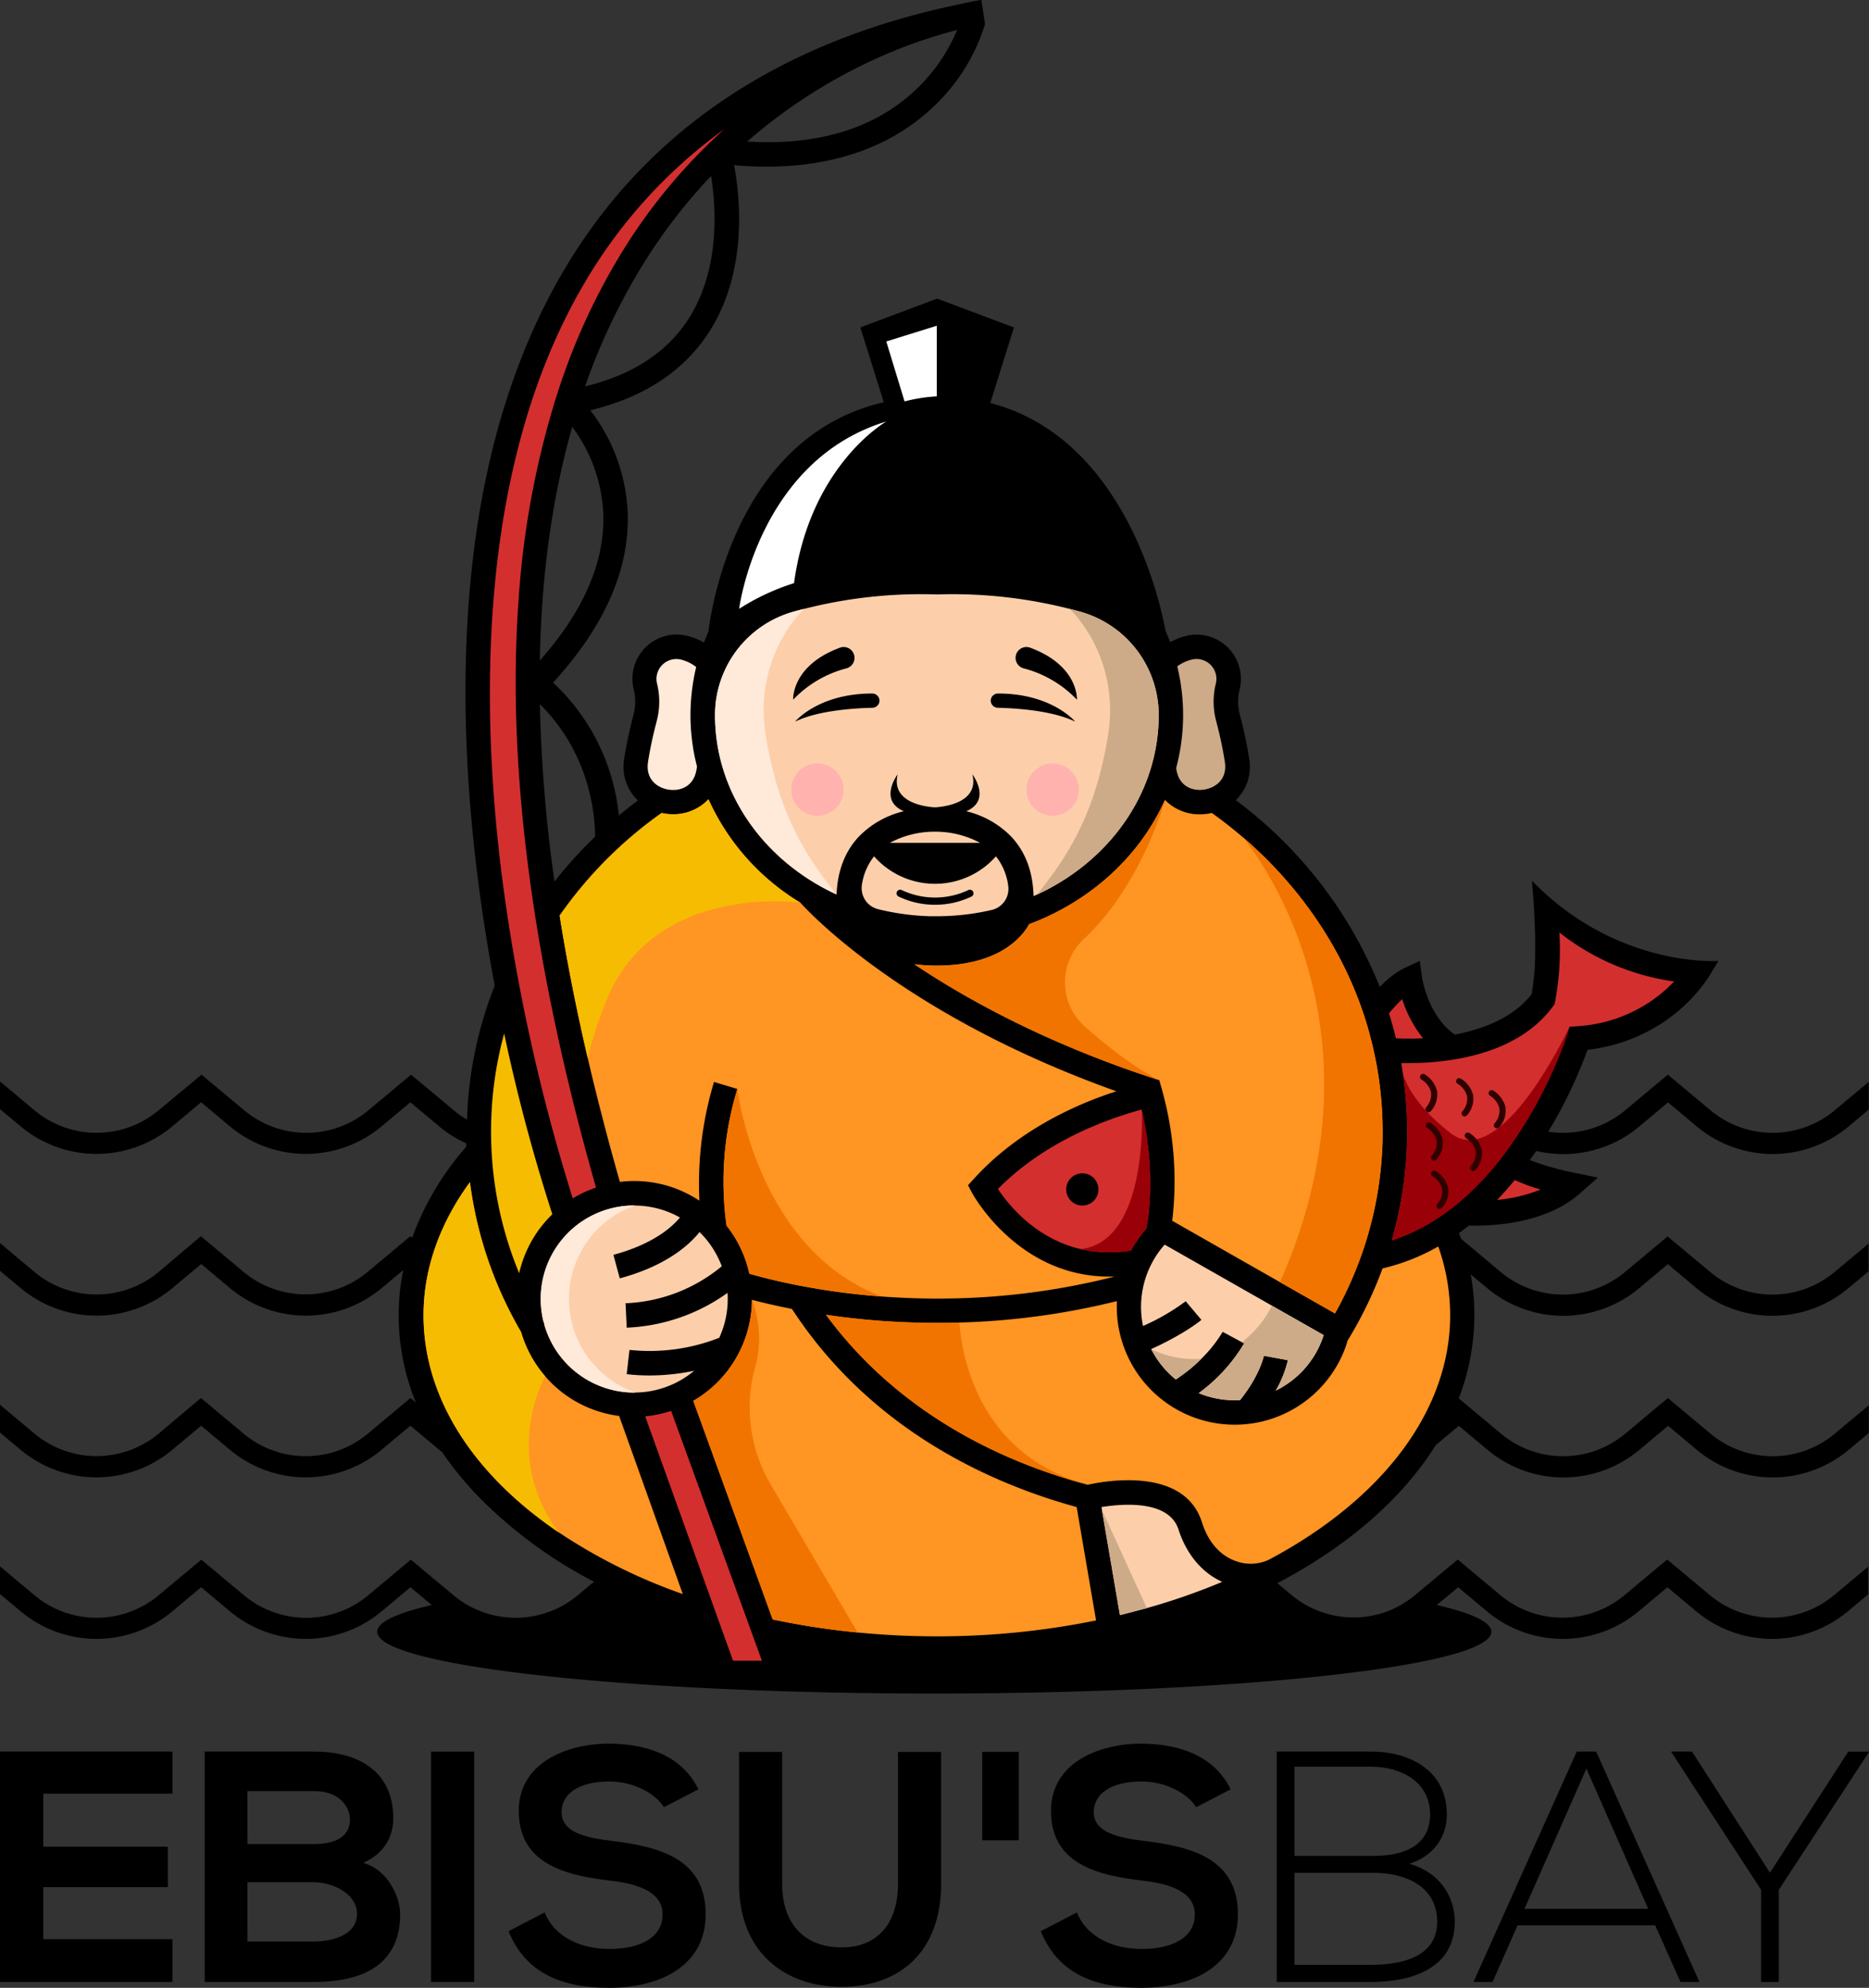<svg xmlns="http://www.w3.org/2000/svg" viewBox="0 0 518 550.91"><rect x="0" y="0" width="518" height="550.91" fill="#333333" stroke="none"/><defs><style>.cls-1{fill:#d32f2f;}.cls-2{fill:#cdab89;}.cls-3{fill:#ff9522;}.cls-4{fill:#fccfaa;}.cls-5{fill:#ffe9d9;}.cls-6{fill:#f6bc01;}.cls-7{fill:#fff;}.cls-8{fill:#f17400;}.cls-9{fill:#c97f1e;}.cls-10{fill:#9a0007;}.cls-11{fill:#2e0000;}.cls-12{fill:#ffb2ae;}</style></defs><g id="Layer_2" data-name="Layer 2"><g id="Logo_1"><path d="M47.79,549.27H0V485.42H47.79V497.1H12v14.68H46.52V523H12v14.41H47.79Z"/><path d="M109,503.94c0,4.92-2.37,9.67-8.3,12.31,7.48,2.28,10.21,10.22,10.21,14.23,0,14.23-10.67,18.79-23.89,18.79H56.73V485.42H87C99.59,485.42,109,491.08,109,503.94Zm-40.41,7.11H87c7.57,0,10-3.19,10-6.84,0-2.92-2.37-7.84-10-7.84H68.58Zm0,27H87c4.92,0,11.94-1.64,11.94-7.66,0-5.75-7-8.76-11.94-8.76H68.58Z"/><path d="M119.47,549.27V485.42h11.95v63.85Z"/><path d="M184,500.84c-2.19-3.65-8.21-7.12-15.14-7.12-8.94,0-13.22,3.74-13.22,8.49,0,5.56,6.56,7.11,14.22,8,13.32,1.64,25.72,5.11,25.72,20.34,0,14.23-12.58,20.34-26.81,20.34-13,0-23.08-4-27.82-15.69l10-5.2c2.83,7,10.22,10.13,18,10.13,7.57,0,14.68-2.65,14.68-9.58,0-6-6.29-8.48-14.77-9.39-13-1.55-25.08-5-25.08-19.34,0-13.13,13-18.51,24.71-18.6,9.95,0,20.25,2.82,25.09,12.67Z"/><path d="M260.83,485.52v36.57c0,18.88-11.58,28.54-27.63,28.54-15.33,0-28.37-9.3-28.37-28.54V485.52h11.95v36.57c0,11.49,6.57,17.6,16.51,17.6s15.59-6.66,15.59-17.6V485.52Z"/><path d="M282.35,485.52V510H272.23V485.52Z"/><path d="M331.51,500.84c-2.19-3.65-8.21-7.12-15.14-7.12-8.94,0-13.23,3.74-13.23,8.49,0,5.56,6.57,7.11,14.23,8,13.31,1.64,25.72,5.11,25.72,20.34,0,14.23-12.59,20.34-26.81,20.34-13,0-23.08-4-27.82-15.69l10-5.2c2.83,7,10.22,10.13,18,10.13,7.57,0,14.68-2.65,14.68-9.58,0-6-6.29-8.48-14.77-9.39-13.05-1.55-25.08-5-25.08-19.34,0-13.13,12.95-18.51,24.71-18.6,9.94,0,20.25,2.82,25.08,12.67Z"/><path d="M401,502.84c0,6.57-4,11.68-10.4,13.68,8,2.19,12.59,8.67,12.59,16.06,0,13.13-12.22,16.69-23.17,16.69H353.85V485.42H380C390.78,485.42,401,490.71,401,502.84Zm-42.23,11.5h21.89c7.66,0,15.69-2.38,15.69-11.5,0-9.3-8.39-13.22-16.33-13.22H358.77Zm0,30.18H380c8,0,18.33-1.91,18.33-12-.09-10-9.12-13.5-17.69-13.5H358.77Z"/><path d="M465.75,549.27l-7-15.69H420.6l-6.93,15.69h-5.29L437,485.42h5.38L471,549.27ZM456.81,529l-17.14-38.85L422.52,529Z"/><path d="M488.09,523.73l-24.9-38.21v-.1h5.75L490.55,519l21.71-33.57H518v.1l-25,38.21v25.54h-4.92Z"/><path d="M454.31,312.21l8-6.7,8,6.7a32.78,32.78,0,0,0,42,0l5.62-4.7v-7.68l-9.4,7.85a26.86,26.86,0,0,1-34.48,0l-11.8-9.85-11.8,9.85a26.82,26.82,0,0,1-21.34,5.94A131.29,131.29,0,0,0,440,290.93a47,47,0,0,0,15.49-4.49,45.78,45.78,0,0,0,17.87-15.35l2.93-4.78s-28.14,2.06-51.72-22.24c.64,7.08.9,12.74.92,17.2,0,2.09,0,4-.08,5.79,0,.29,0,.56,0,.82a70,70,0,0,1-.87,7.51.65.65,0,0,1,0,.1c-4.26,5.39-11,9.05-20,10.95-.44.1-.89.18-1.34.27l-.37-.27c-7.19-5.26-8.7-15.5-8.72-15.61l-.61-4.51-4.14,1.89a24.29,24.29,0,0,0-6.93,5.34,120.57,120.57,0,0,0-39.92-51.8,12.84,12.84,0,0,0,3.71-11.4,109.71,109.71,0,0,0-2.37-11.4l-.28-1.1a14.05,14.05,0,0,1,0-6.79,12.28,12.28,0,0,0-15.25-14.73,19,19,0,0,0-4,1.65c-.4-1.07-.83-2.14-1.3-3.19-1.57-8.54-11.54-53.46-48.55-63.11l6.54-20.93-21.27-8-21.29,8,6.49,20.72c-40.12,9.3-47.61,55.68-48.61,63.59-.43,1-.84,2-1.22,3a19.39,19.39,0,0,0-4.23-1.75,12.28,12.28,0,0,0-15.25,14.73,14.05,14.05,0,0,1,0,6.79l-.26,1.09a109.84,109.84,0,0,0-2.38,11.41,12.85,12.85,0,0,0,3.81,11.5c-1.8,1.35-3.57,2.74-5.28,4.19a58.23,58.23,0,0,0-18.23-36.85C167.26,173.92,174.25,158.41,174,143A49.87,49.87,0,0,0,163.6,113.7c15-3.59,26.12-11,33.07-21.92,10.56-16.68,8.49-36.93,6.79-46,29.18,2.55,46.31-7.46,55.66-16.6A52.53,52.53,0,0,0,273,6.69h0L272,0c-.22,0-2.3.32-5.78,1.12-50.58,10.41-87.75,35.56-110.53,74.8-13.49,23.24-22,51.56-25.19,84.18-2.56,26-1.83,54.71,2.2,85.43,1.26,9.67,2.78,18.93,4.41,27.62a110,110,0,0,0-7.68,37.13,26.55,26.55,0,0,1-3.7-2.6l-11.8-9.85-11.79,9.85a26.86,26.86,0,0,1-34.48,0l-11.8-9.85L44,307.68a26.86,26.86,0,0,1-34.48,0l-9.54-8v7.68l5.76,4.81a32.78,32.78,0,0,0,42,0l8-6.7,8,6.7a32.77,32.77,0,0,0,42,0l8-6.69,8,6.69a32.68,32.68,0,0,0,7.49,4.71l0,.91a78.88,78.88,0,0,0-15,25.23l-.5-.42-11.79,9.85a26.87,26.87,0,0,1-34.48,0l-11.8-9.85L44,352.48a26.87,26.87,0,0,1-34.48,0l-9.54-8v7.69L5.76,357a32.78,32.78,0,0,0,42,0l8-6.7,8,6.7a32.77,32.77,0,0,0,42,0l6-5a62.87,62.87,0,0,0-1.27,12.52,64.39,64.39,0,0,0,4.76,24.16l-1.49-1.24-11.79,9.86a26.87,26.87,0,0,1-34.48,0l-11.8-9.86L44,397.28a26.87,26.87,0,0,1-34.48,0l-9.54-8V397l5.76,4.81a32.77,32.77,0,0,0,42,0l8-6.7,8,6.69a32.75,32.75,0,0,0,42,0l8-6.69,8,6.69c.26.22.52.43.79.62h0A92.42,92.42,0,0,0,134,416.17a127.32,127.32,0,0,0,30.6,22.18c.18.11.38.2.56.29l-1,.09-4,3.35a26.86,26.86,0,0,1-24.36,5.3q-1-.27-2-.63c-.57-.21-1.14-.43-1.7-.68a26.09,26.09,0,0,1-4.83-2.75h0c-.55-.39-1.08-.79-1.6-1.23l-11.8-9.85-11.79,9.85a26.87,26.87,0,0,1-34.48,0l-11.8-9.85L44,442.08a26.85,26.85,0,0,1-34.47,0l-9.54-8v7.68l5.76,4.81a32.74,32.74,0,0,0,42,0l8-6.69,8,6.69a32.75,32.75,0,0,0,42,0l8-6.69,5.91,4.93c-9.69,2.24-15.11,4.75-15.11,7.4,0,9.46,69.12,17.13,154.4,17.13s154.39-7.67,154.39-17.13c0-2.65-5.43-5.16-15.12-7.4l5.91-4.93,8,6.69a32.74,32.74,0,0,0,42,0l8-6.69,8,6.69a32.75,32.75,0,0,0,42,0l5.62-4.7v-7.67l-9.4,7.85a26.86,26.86,0,0,1-34.48,0l-11.8-9.85-11.8,9.85a26.85,26.85,0,0,1-34.47,0l-11.79-9.85-11.81,9.85c-.52.44-1,.84-1.59,1.23h0c-.58.42-1.17.81-1.78,1.17a27.9,27.9,0,0,1-2.81,1.48c-.55.24-1.1.47-1.66.68l-.52.19c-.5.17-1,.33-1.51.47A26.86,26.86,0,0,1,358,442.08l-4-3.34h0l.37-.19.11-.06a1.62,1.62,0,0,0,.29-.15c.2-.09.39-.2.58-.3h0c19.06-10.22,33.56-23.15,42.6-37.57l6.37-5.32,8,6.69a32.77,32.77,0,0,0,42,0l8-6.7,8,6.7a32.78,32.78,0,0,0,42,0l5.62-4.7v-7.68l-9.4,7.85a26.86,26.86,0,0,1-34.48,0l-11.8-9.86-11.8,9.86a26.86,26.86,0,0,1-34.47,0l-11.69-9.77a64.05,64.05,0,0,0,4.32-23,62.84,62.84,0,0,0-1-11.36l4.63,3.86a32.77,32.77,0,0,0,42,0l8-6.7,8,6.7a32.78,32.78,0,0,0,42,0l5.62-4.7v-7.68l-9.4,7.85a26.86,26.86,0,0,1-34.48,0l-11.8-9.85-11.8,9.85a26.86,26.86,0,0,1-34.47,0l-11-9.21h0q-.27-.78-.57-1.56,1.38-1,2.73-2.07c.52,0,1.14,0,1.88,0,6.31,0,19.9-1,28.77-8.8l5.12-4.51L436.26,325A77.23,77.23,0,0,1,424,321.5c.6-.85,1.19-1.7,1.76-2.54A32.75,32.75,0,0,0,454.31,312.21ZM240.07,17.53a137.35,137.35,0,0,1,25.2-9.22,48.64,48.64,0,0,1-10.88,16C243,35.43,227.11,40.43,207.07,39.23A147.08,147.08,0,0,1,240.07,17.53Zm-59.9,52.66a148.87,148.87,0,0,1,16.91-21.41c1.4,8.83,2.48,25.82-6.15,39.42-5.94,9.37-15.61,15.7-28.77,18.88A171.39,171.39,0,0,1,180.17,70.19ZM158.6,118.31a43.29,43.29,0,0,1,8.62,24.82c.23,13.09-5.69,26.49-17.6,39.92Q150.24,147.64,158.6,118.31Zm-4.92,126a409.88,409.88,0,0,1-4.05-49.16c14.42,14.27,15.32,32,15.29,36.74A122,122,0,0,0,153.68,244.3Z"/><path d="M165.19,438.64l-1,.09.46-.38C164.81,438.46,165,438.55,165.19,438.64Z"/><path d="M354,438.73h0Z"/><path d="M132.12,446.07a26.09,26.09,0,0,1-4.83-2.75h0A26.73,26.73,0,0,0,132.12,446.07Z"/><polygon points="357.98 442.08 353.97 438.74 353.96 438.73 353.97 438.73 357.98 442.08"/><path class="cls-1" d="M388.63,276.9a33,33,0,0,0,5.78,10.84c-3.12.17-5.76.12-7.53,0q-.83-3.43-1.91-6.9A39.57,39.57,0,0,1,388.63,276.9Z"/><path class="cls-2" d="M326.28,184.67a11.32,11.32,0,0,1,3.84-1.83,5.51,5.51,0,0,1,6.85,6.61,20.8,20.8,0,0,0,0,10l.28,1.12a104.35,104.35,0,0,1,2.24,10.7c.66,4.79-2.65,7.05-5.69,7.54s-6.89-.65-7.74-5.4c0-.17-.06-.36-.09-.54a57,57,0,0,0,.31-28.21Z"/><path class="cls-3" d="M383.2,313.56c0,1.67,0,3.4-.13,5.28a102,102,0,0,1-5.63,28.66A105.88,105.88,0,0,1,370,364l-15.26-8.67-29.85-17a94.12,94.12,0,0,0-2.71-35.84c-.12-.48-.26-1-.39-1.43s-.32-1.15-.5-1.74h0l-.07,0c-30-9.66-52.41-21.8-67.84-32.12a48.2,48.2,0,0,0,6.26.39c18.06,0,24.14-8.78,25.59-11.48,17-6.35,30.68-18.83,37.63-34.43v0a13.36,13.36,0,0,0,9.7,4,15.83,15.83,0,0,0,2.29-.18c.34-.05.67-.13,1-.21q4.5,3.21,8.66,6.79l0,0c15.62,13.44,27.32,30.54,33.47,49.18a99.73,99.73,0,0,1,2.84,10.41A102.28,102.28,0,0,1,383.2,313.56Z"/><path class="cls-4" d="M366.86,370c-.2.64-.43,1.27-.68,1.9a25.83,25.83,0,0,1-12.61,13.49,30.83,30.83,0,0,0,3.37-8.43l-6.65-1.23c0,.05-1.14,5.48-6.6,12.28a25.79,25.79,0,0,1-11.27-1.85l-.18-.08a46.86,46.86,0,0,0,12.58-13.77l-.61-.33-5.34-2.88a37,37,0,0,1-5.9,7.44,44,44,0,0,1-7.11,5.75,26,26,0,0,1-6.81-8.41c9.23-4.18,13.72-7.92,13.92-8.1l-4.35-5.16a59.73,59.73,0,0,1-11.83,6.86,26,26,0,0,1,6-22.55l29.74,16.92Z"/><path class="cls-1" d="M317.89,339.47l-.23,1.08a32.29,32.29,0,0,0-4.19,6,35.91,35.91,0,0,1-14-.39c-12.59-2.95-20.09-12.44-22.89-16.65,13.17-13.41,30.77-19.58,39.82-22C320.62,325.78,317.92,339.32,317.89,339.47Z"/><path class="cls-4" d="M271.63,233.58h-25A26.18,26.18,0,0,1,259,230.49h.26A26.23,26.23,0,0,1,271.63,233.58Z"/><path class="cls-4" d="M274.87,252.18a67.36,67.36,0,0,1-14.05,1.73l-3.38,0a67.22,67.22,0,0,1-14.1-1.95,6,6,0,0,1-4.46-6.74,16.48,16.48,0,0,1,3.37-7.9,22.54,22.54,0,0,0,33.78,0,16.5,16.5,0,0,1,3.4,8.17A6,6,0,0,1,274.87,252.18Z"/><path class="cls-4" d="M321.14,197.91v.24c0,22-14.18,41.15-34.69,50.2-.17-6.73-2.22-12.25-6.15-16.46a25.8,25.8,0,0,0-12.5-7.07c7.15-3.07,1.7-10.23,1.7-10.23,2,8.07-8.3,9-10.09,9.14a4.5,4.5,0,0,1-.52,0c-1.79-.11-12.08-1.07-10.09-9.14,0,0-5.45,7.16,1.7,10.23A25.69,25.69,0,0,0,238,231.89c-3.84,4.11-5.88,9.48-6.14,16-20-9.23-33.68-28-33.68-49.73v-.24a29.74,29.74,0,0,1,21.7-28.38c1-.28,2-.55,3-.8h0a130.92,130.92,0,0,1,36.77-4,131.69,131.69,0,0,1,39.79,4.8A29.75,29.75,0,0,1,321.14,197.91Z"/><path class="cls-5" d="M179.58,211.28a107.49,107.49,0,0,1,2.25-10.72l.27-1.1a20.8,20.8,0,0,0,0-10,5.51,5.51,0,0,1,6.85-6.61,11.5,11.5,0,0,1,4,2,57.71,57.71,0,0,0-1.58,13.34,57,57,0,0,0,1.81,14.25h0c-.06.35-.11.69-.17,1-.86,4.75-4.71,5.87-7.74,5.39S178.92,216.07,179.58,211.28Z"/><path class="cls-3" d="M307.4,353.79l1.5,0a198,198,0,0,1-49.25,6.09c-5.14,0-10.25-.2-15.3-.57a196.43,196.43,0,0,1-22.27-2.92h0Q214.76,355,207.69,353a33.52,33.52,0,0,0-1.82-5.74,32.74,32.74,0,0,0-4.51-7.6,88.07,88.07,0,0,1,3-37.87l-6.47-1.94a97.65,97.65,0,0,0-4.05,32.9,33.85,33.85,0,0,0-5.78-3.05,32.56,32.56,0,0,0-16.26-2.15q-5-17.59-8.91-34.32-4.74-20.38-7.79-39.5a116.46,116.46,0,0,1,28.28-28.45c.28.06.55.13.83.17a14.64,14.64,0,0,0,2.29.19,13.32,13.32,0,0,0,9.85-4.15,64.39,64.39,0,0,0,25.43,28.63c3.2,3.54,29.93,31.72,87.62,52.31-10.89,3.51-27.14,10.65-39.51,24.29l-1.6,1.75,1.11,2.1C269.55,330.87,282,353.79,307.4,353.79Z"/><path class="cls-4" d="M180.06,381.19a60,60,0,0,0,12.34-1.31,25.88,25.88,0,0,1-41.59-13l.1-.06-.22-.37A25.9,25.9,0,0,1,185.52,336a26.36,26.36,0,0,1,2.93,1.41c-2.29,2.77-7.54,7.41-18.44,10.35l1.76,6.52c12.68-3.42,19.09-9.07,22.11-12.83a25.92,25.92,0,0,1,5.76,8.47l.41,1a44.58,44.58,0,0,1-26.68,10.26l.33,6.76a51.61,51.61,0,0,0,27.94-9.64,25.71,25.71,0,0,1-1.86,11.44c-.13.33-.28.64-.42,1a52.87,52.87,0,0,1-24.9,3.37l-.77,6.72A54.12,54.12,0,0,0,180.06,381.19Z"/><path class="cls-1" d="M161.5,79.29a139.39,139.39,0,0,1,39.18-43.45c-1.19,1.08-2.39,2.2-3.58,3.34a2.79,2.79,0,0,0-.54.49.7.7,0,0,1-.06.09,155,155,0,0,0-21.91,26.6,178.26,178.26,0,0,0-20.28,43.21c-.06.17-.51,1.59-.57,1.79a243.36,243.36,0,0,0-10,54.67c-3.39,46.43,3.84,101.29,21.45,163.09a33,33,0,0,0-6.45,3,520.18,520.18,0,0,1-19.42-87.64C133.16,197.19,132,130.11,161.5,79.29Z"/><path class="cls-6" d="M139.73,286.43a498.51,498.51,0,0,0,13.35,50.09,32.73,32.73,0,0,0-9.19,16.34,102.46,102.46,0,0,1-7.66-34c-.09-1.9-.13-3.63-.13-5.3A102.77,102.77,0,0,1,139.73,286.43Z"/><path class="cls-3" d="M189.24,441.77a153,153,0,0,1-34.38-17.09c-23.78-16.12-37.48-37.4-37.48-60.19,0-12.72,4.43-25.33,12.86-36.87a110.33,110.33,0,0,0,14.18,41.54,32.75,32.75,0,0,0,6.67,12.25h0a32.4,32.4,0,0,0,12.38,8.87,32.77,32.77,0,0,0,8.13,2.13Z"/><path class="cls-1" d="M211.17,460.25h-8l-24.35-67.72A33.28,33.28,0,0,0,186,391Z"/><path class="cls-3" d="M303.78,449.08a220.25,220.25,0,0,1-44.13,4.41c-7.4,0-14.73-.36-21.95-1.07a212.72,212.72,0,0,1-23.55-3.62l-22-60.57a32.62,32.62,0,0,0,16.25-28c3.66.95,7.35,1.78,11.09,2.52l.44.66c21.7,32.8,54.23,47.59,78.47,54.25Z"/><path class="cls-4" d="M338.74,438.39a177,177,0,0,1-20.89,7.27q-3.68,1-7.46,1.94l-5-29.22v0l-.11-.72c5.92-.95,18.71-2,21.35,6.24C328.84,430.73,333.11,435.84,338.74,438.39Z"/><path class="cls-3" d="M401.92,364.49c0,26.1-18.32,50.79-50.27,67.78a11.93,11.93,0,0,1-9.49.23c-3-1.15-6.91-3.93-9.06-10.68-4.93-15.39-26.83-11.41-31.63-10.34h0c-22-5.88-51.7-18.79-72.52-47.1a209.37,209.37,0,0,0,30.74,2.24c2.09,0,4.17,0,6.24-.1a203.56,203.56,0,0,0,43.63-5.94,32.69,32.69,0,0,0,62.93,13.89c.39-1,.72-1.94,1-2.93l.69-1.16a112.41,112.41,0,0,0,9-18.86,57.47,57.47,0,0,0,15.44-6.08A57.28,57.28,0,0,1,401.92,364.49Z"/><path class="cls-1" d="M427,329.66a43.51,43.51,0,0,1-12.07,2.89c1.67-1.74,3.3-3.59,4.89-5.52A51.28,51.28,0,0,0,427,329.66Z"/><path class="cls-1" d="M464,272a40.41,40.41,0,0,1-26.69,12.39l-2.31.16v0l-.68,2.18a123.12,123.12,0,0,1-18,33.86,81.52,81.52,0,0,1-11.46,12.2l-.94.78a56.84,56.84,0,0,1-5.44,4,52.46,52.46,0,0,1-12.75,6.19,109.47,109.47,0,0,0,4.13-24.63c.1-2,.14-3.83.14-5.62a110.38,110.38,0,0,0-1.19-16h0c-.13-1-.29-1.94-.46-2.9a80,80,0,0,0,14.71-1c12.44-2.06,21.64-7,27.33-14.67l.43-.59.17-.71a77.67,77.67,0,0,0,1.2-19.21A66,66,0,0,0,464,272Z"/><path d="M425.35,267.88a43.43,43.43,0,0,1-.86,7.51A71.11,71.11,0,0,0,425.35,267.88Z"/><path class="cls-7" d="M245.64,94.63l14-4.36v19.58a44.25,44.25,0,0,0-8.94,1.4Z"/><path class="cls-5" d="M231.84,247.88c-20-9.23-33.68-28-33.68-49.73v-.24a29.74,29.74,0,0,1,21.7-28.38c1-.28,2-.55,3-.8h0s-14.22,13-10.63,35.14S223.75,237.8,231.84,247.88Z"/><path class="cls-2" d="M287.46,247.88c20-9.23,33.68-28,33.68-49.73v-.24a29.75,29.75,0,0,0-21.7-28.38c-1-.28-2-.55-3-.8h0s14.23,13,10.64,35.14S295.54,237.8,287.46,247.88Z"/><path class="cls-5" d="M176,385.92A25.55,25.55,0,0,1,166,384a25.89,25.89,0,0,1-15.21-17.11l.1-.06-.22-.37a25.9,25.9,0,0,1,25.12-32.39H176a27.48,27.48,0,0,0,0,51.81Z"/><path class="cls-6" d="M154.86,424.68c-23.78-16.12-37.48-37.4-37.48-60.19,0-12.72,4.43-25.33,12.86-36.87a110.33,110.33,0,0,0,14.18,41.54,32.75,32.75,0,0,0,6.67,12.25h0S138.74,403,154.86,424.68Z"/><path class="cls-6" d="M221.79,250.16s-40.11-5.67-53.56,26.74a107.74,107.74,0,0,0-5.33,16.37q-4.74-20.38-7.79-39.5a116.46,116.46,0,0,1,28.28-28.45c.28.06.55.13.83.17a14.64,14.64,0,0,0,2.29.19,13.32,13.32,0,0,0,9.85-4.15A64.39,64.39,0,0,0,221.79,250.16Z"/><path class="cls-8" d="M244.35,359.28a196.43,196.43,0,0,1-22.27-2.92h0Q214.76,355,207.69,353a33.52,33.52,0,0,0-1.82-5.74,32.74,32.74,0,0,0-4.51-7.6,88.07,88.07,0,0,1,3-37.87S209.7,346.22,244.35,359.28Z"/><path class="cls-8" d="M300.78,284.59c6.27,5.51,13.66,11.28,20.45,14.76-30-9.66-52.41-21.8-67.84-32.12a48.2,48.2,0,0,0,6.26.39c18.06,0,24.14-8.78,25.59-11.48,17-6.35,30.68-18.83,37.63-34.43-.25.9-6.63,23.78-22.6,38.64A16.38,16.38,0,0,0,300.78,284.59Z"/><path class="cls-9" d="M321.3,299.37h0Z"/><path class="cls-8" d="M301.43,411.47c-22-5.88-51.7-18.79-72.52-47.1a209.37,209.37,0,0,0,30.74,2.24c2.09,0,4.17,0,6.24-.1C266.38,373.84,270.31,403,301.43,411.47Z"/><path class="cls-2" d="M333,376.56a44,44,0,0,1-7.11,5.75,26,26,0,0,1-6.81-8.41A27.19,27.19,0,0,0,333,376.56Z"/><path class="cls-2" d="M352.53,361.87,366.86,370c-.2.64-.43,1.27-.68,1.9a25.83,25.83,0,0,1-12.61,13.49,30.83,30.83,0,0,0,3.37-8.43l-6.65-1.23c0,.05-1.14,5.48-6.6,12.28a25.79,25.79,0,0,1-11.27-1.85l-.18-.08a46.86,46.86,0,0,0,12.58-13.77l-.61-.33A30.35,30.35,0,0,0,352.53,361.87Z"/><path class="cls-8" d="M383.2,313.55c0,1.68,0,3.41-.14,5.29a102.06,102.06,0,0,1-5.63,28.66A105,105,0,0,1,370,364l-15.25-8.67c32.3-73-9.47-122.13-10.23-123.28,15.62,13.45,27.33,30.55,33.48,49.19a103.06,103.06,0,0,1,5.19,32.27Z"/><path class="cls-10" d="M316.45,307.48c4.17,18.3,1.47,31.84,1.44,32l-.23,1.08a32.29,32.29,0,0,0-4.19,6,35.91,35.91,0,0,1-14-.39C318.48,344.07,316.45,307.48,316.45,307.48Z"/><path class="cls-10" d="M435,284.57l-.68,2.18a123.12,123.12,0,0,1-18,33.86,81.52,81.52,0,0,1-11.46,12.2l-.94.78a56.84,56.84,0,0,1-5.44,4,52.46,52.46,0,0,1-12.75,6.19,109.47,109.47,0,0,0,4.13-24.63c.1-2,.14-3.83.14-5.62a110.38,110.38,0,0,0-1.19-16c1,3.34,4,9.27,13.15,16.45C416,325,434.44,285.65,435,284.57Z"/><circle cx="299.97" cy="329.63" r="4.47"/><path class="cls-11" d="M395.91,308.24a.81.81,0,0,1-.51-.18.83.83,0,0,1-.15-1.18,5.32,5.32,0,0,0,1.36-4.26,5.88,5.88,0,0,0-2.62-3.43.84.84,0,0,1-.32-1.15.85.85,0,0,1,1.15-.32,7.5,7.5,0,0,1,3.44,4.57,6.87,6.87,0,0,1-1.68,5.63A.85.85,0,0,1,395.91,308.24Z"/><path class="cls-11" d="M397.47,321.65a.86.86,0,0,1-.52-.18.84.84,0,0,1-.14-1.18,5.31,5.31,0,0,0,1.36-4.25,5.83,5.83,0,0,0-2.63-3.44.85.85,0,0,1,.84-1.47,7.54,7.54,0,0,1,3.44,4.57,6.84,6.84,0,0,1-1.68,5.62A.84.84,0,0,1,397.47,321.65Z"/><path class="cls-11" d="M405.92,309.41a.79.79,0,0,1-.52-.18.83.83,0,0,1-.15-1.18,5.29,5.29,0,0,0,1.36-4.26,5.88,5.88,0,0,0-2.62-3.43.84.84,0,1,1,.84-1.46,7.51,7.51,0,0,1,3.44,4.56,6.91,6.91,0,0,1-1.69,5.63A.83.83,0,0,1,405.92,309.41Z"/><path class="cls-11" d="M408.26,324.5a.8.8,0,0,1-.52-.18.84.84,0,0,1-.14-1.18A5.28,5.28,0,0,0,409,318.9a6,6,0,0,0-2.62-3.45.84.84,0,0,1-.32-1.15.85.85,0,0,1,1.15-.32,7.54,7.54,0,0,1,3.44,4.57,6.87,6.87,0,0,1-1.68,5.63A.86.86,0,0,1,408.26,324.5Z"/><path class="cls-11" d="M414.87,312.71a.84.84,0,0,1-.52-.18.83.83,0,0,1-.15-1.18,5.3,5.3,0,0,0,1.36-4.25,5.87,5.87,0,0,0-2.62-3.44.85.85,0,0,1,.84-1.47,7.58,7.58,0,0,1,3.44,4.57,6.94,6.94,0,0,1-1.68,5.63A.86.86,0,0,1,414.87,312.71Z"/><path class="cls-11" d="M399,335.06a.85.85,0,0,1-.67-1.37,5.28,5.28,0,0,0,1.36-4.24,5.87,5.87,0,0,0-2.62-3.44.86.86,0,0,1-.31-1.16.84.84,0,0,1,1.15-.31,7.58,7.58,0,0,1,3.44,4.57,6.91,6.91,0,0,1-1.68,5.62A.87.87,0,0,1,399,335.06Z"/><path class="cls-7" d="M204.85,168.73s5.29-41.14,40.79-51.91c0,0-21.13,12-25.57,44.79A63.46,63.46,0,0,0,204.85,168.73Z"/><path class="cls-2" d="M317.85,445.66q-3.68,1-7.46,1.94l-5-29.22Z"/><path class="cls-8" d="M237.7,452.42a212.72,212.72,0,0,1-23.55-3.62l-22-60.57a32.62,32.62,0,0,0,16.25-28,29.81,29.81,0,0,1,1,18.25,42,42,0,0,0,4,32.57Z"/><circle class="cls-12" cx="291.75" cy="218.83" r="7.25"/><circle class="cls-12" cx="226.55" cy="218.83" r="7.25"/><path d="M298,200s-6.44-7.82-21.41-7.8a2,2,0,0,0-2,2h0a2,2,0,0,0,1.91,1.95C280.82,196.24,291.5,196.8,298,200Z"/><path d="M283.73,185.23a31.3,31.3,0,0,1,14.75,8.68s.54-9.39-12.91-14.39a3,3,0,0,0-4.09,3h0A3,3,0,0,0,283.73,185.23Z"/><path d="M220.35,200s6.43-7.82,21.4-7.8a2,2,0,0,1,2,2h0a2,2,0,0,1-1.91,1.95C237.48,196.24,226.8,196.8,220.35,200Z"/><path d="M234.57,185.23a31.3,31.3,0,0,0-14.75,8.68s-.54-9.39,12.91-14.39a3,3,0,0,1,4.09,3h0A3,3,0,0,1,234.57,185.23Z"/><path d="M259.15,250.74a23.17,23.17,0,0,1-10-2.23,1,1,0,1,1,.85-1.8,21.64,21.64,0,0,0,18.3,0,1,1,0,1,1,.85,1.8A23.17,23.17,0,0,1,259.15,250.74Z"/></g></g></svg>